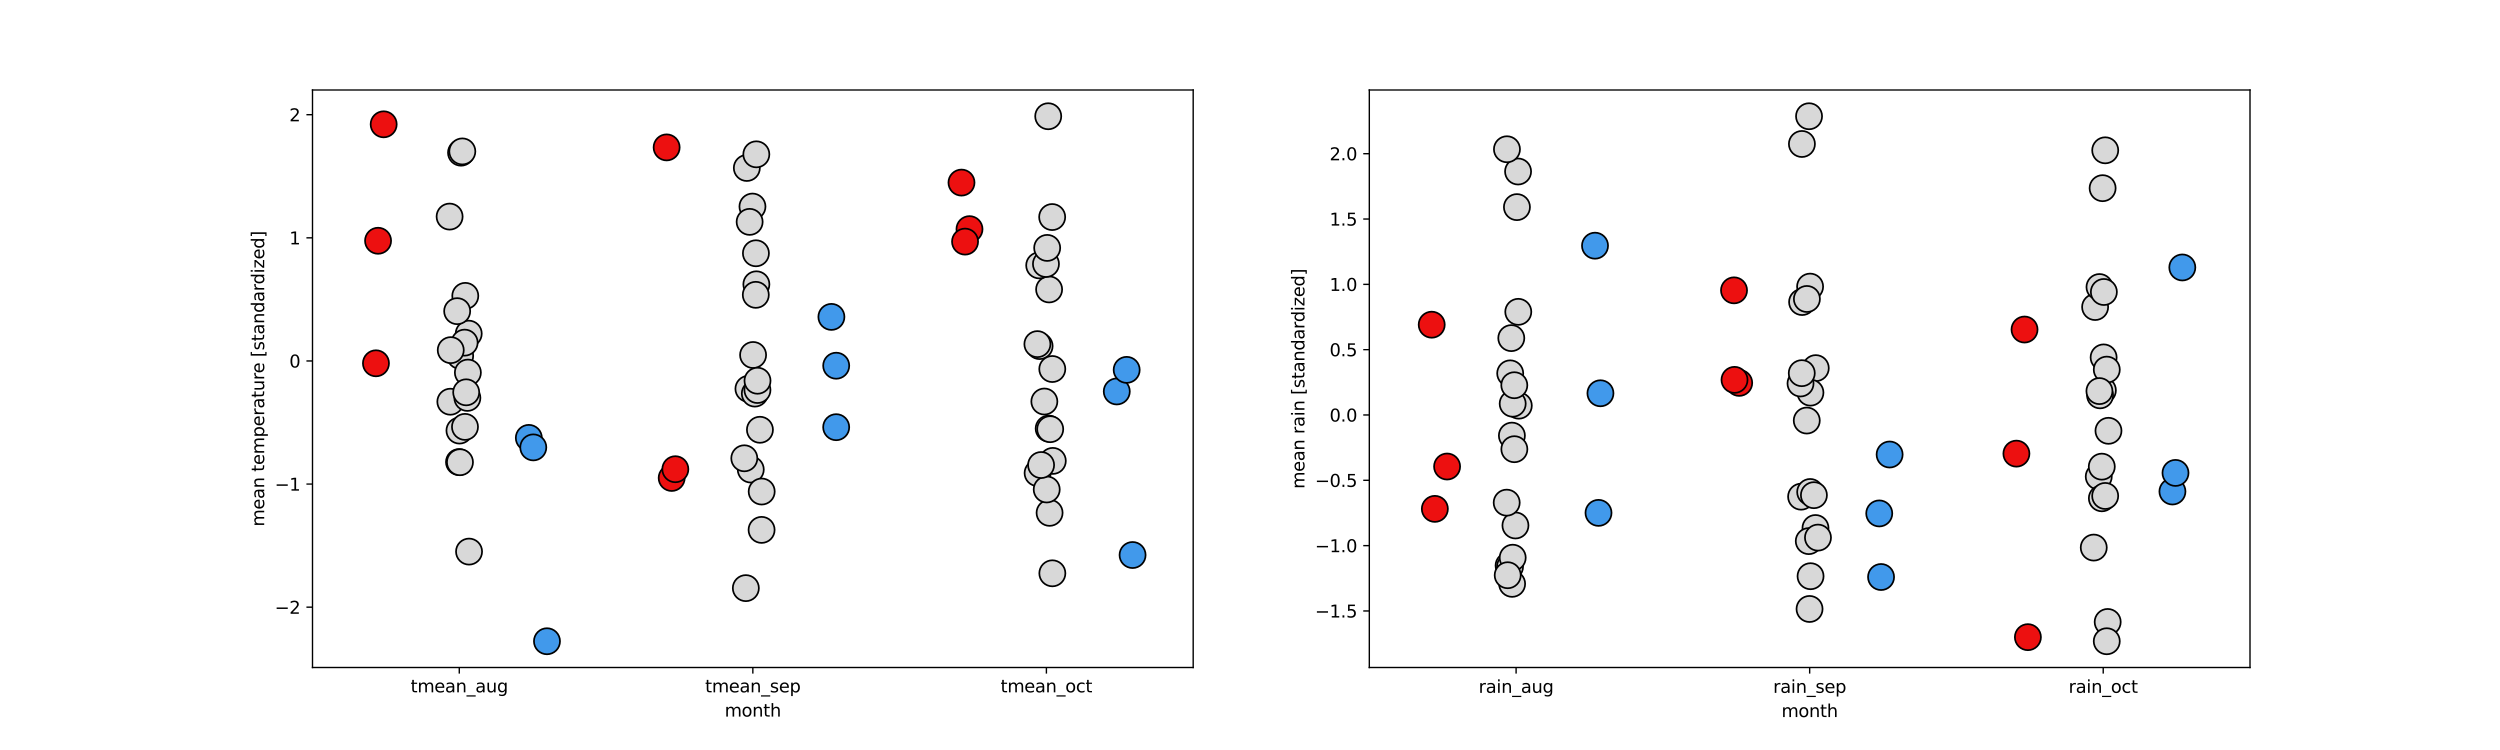 <?xml version="1.0" encoding="utf-8" standalone="no"?>
<!DOCTYPE svg PUBLIC "-//W3C//DTD SVG 1.1//EN"
  "http://www.w3.org/Graphics/SVG/1.1/DTD/svg11.dtd">
<svg xmlns:xlink="http://www.w3.org/1999/xlink" width="1440pt" height="432pt" viewBox="0 0 1440 432" xmlns="http://www.w3.org/2000/svg" version="1.1">
 <defs>
  <style type="text/css">*{stroke-linejoin: round; stroke-linecap: butt}</style>
 </defs>
 <g id="figure_1">
  <g id="patch_1">
   <path d="M 0 432 
L 1440 432 
L 1440 0 
L 0 0 
z
" style="fill: #ffffff"/>
  </g>
  <g id="axes_1">
   <g id="patch_2">
    <path d="M 180 384.48 
L 687.273 384.48 
L 687.273 51.84 
L 180 51.84 
z
" style="fill: #ffffff"/>
   </g>
   <g id="matplotlib.axis_1">
    <g id="xtick_1">
     <g id="line2d_1">
      <defs>
       <path id="m6bc6b70940" d="M 0 0 
L 0 3.5 
" style="stroke: #000000; stroke-width: 0.8"/>
      </defs>
      <g>
       <use xlink:href="#m6bc6b70940" x="264.545" y="384.48" style="stroke: #000000; stroke-width: 0.8"/>
      </g>
     </g>
     <g id="text_1">
      <!-- tmean_aug -->
      <g transform="translate(236.499 398.8)scale(0.1 -0.1)">
       <defs>
        <path id="DejaVuSans-74" d="M 1172 4494 
L 1172 3500 
L 2356 3500 
L 2356 3053 
L 1172 3053 
L 1172 1153 
Q 1172 725 1289 603 
Q 1406 481 1766 481 
L 2356 481 
L 2356 0 
L 1766 0 
Q 1100 0 847 248 
Q 594 497 594 1153 
L 594 3053 
L 172 3053 
L 172 3500 
L 594 3500 
L 594 4494 
L 1172 4494 
z
" transform="scale(0.016)"/>
        <path id="DejaVuSans-6d" d="M 3328 2828 
Q 3544 3216 3844 3400 
Q 4144 3584 4550 3584 
Q 5097 3584 5394 3201 
Q 5691 2819 5691 2113 
L 5691 0 
L 5113 0 
L 5113 2094 
Q 5113 2597 4934 2840 
Q 4756 3084 4391 3084 
Q 3944 3084 3684 2787 
Q 3425 2491 3425 1978 
L 3425 0 
L 2847 0 
L 2847 2094 
Q 2847 2600 2669 2842 
Q 2491 3084 2119 3084 
Q 1678 3084 1418 2786 
Q 1159 2488 1159 1978 
L 1159 0 
L 581 0 
L 581 3500 
L 1159 3500 
L 1159 2956 
Q 1356 3278 1631 3431 
Q 1906 3584 2284 3584 
Q 2666 3584 2933 3390 
Q 3200 3197 3328 2828 
z
" transform="scale(0.016)"/>
        <path id="DejaVuSans-65" d="M 3597 1894 
L 3597 1613 
L 953 1613 
Q 991 1019 1311 708 
Q 1631 397 2203 397 
Q 2534 397 2845 478 
Q 3156 559 3463 722 
L 3463 178 
Q 3153 47 2828 -22 
Q 2503 -91 2169 -91 
Q 1331 -91 842 396 
Q 353 884 353 1716 
Q 353 2575 817 3079 
Q 1281 3584 2069 3584 
Q 2775 3584 3186 3129 
Q 3597 2675 3597 1894 
z
M 3022 2063 
Q 3016 2534 2758 2815 
Q 2500 3097 2075 3097 
Q 1594 3097 1305 2825 
Q 1016 2553 972 2059 
L 3022 2063 
z
" transform="scale(0.016)"/>
        <path id="DejaVuSans-61" d="M 2194 1759 
Q 1497 1759 1228 1600 
Q 959 1441 959 1056 
Q 959 750 1161 570 
Q 1363 391 1709 391 
Q 2188 391 2477 730 
Q 2766 1069 2766 1631 
L 2766 1759 
L 2194 1759 
z
M 3341 1997 
L 3341 0 
L 2766 0 
L 2766 531 
Q 2569 213 2275 61 
Q 1981 -91 1556 -91 
Q 1019 -91 701 211 
Q 384 513 384 1019 
Q 384 1609 779 1909 
Q 1175 2209 1959 2209 
L 2766 2209 
L 2766 2266 
Q 2766 2663 2505 2880 
Q 2244 3097 1772 3097 
Q 1472 3097 1187 3025 
Q 903 2953 641 2809 
L 641 3341 
Q 956 3463 1253 3523 
Q 1550 3584 1831 3584 
Q 2591 3584 2966 3190 
Q 3341 2797 3341 1997 
z
" transform="scale(0.016)"/>
        <path id="DejaVuSans-6e" d="M 3513 2113 
L 3513 0 
L 2938 0 
L 2938 2094 
Q 2938 2591 2744 2837 
Q 2550 3084 2163 3084 
Q 1697 3084 1428 2787 
Q 1159 2491 1159 1978 
L 1159 0 
L 581 0 
L 581 3500 
L 1159 3500 
L 1159 2956 
Q 1366 3272 1645 3428 
Q 1925 3584 2291 3584 
Q 2894 3584 3203 3211 
Q 3513 2838 3513 2113 
z
" transform="scale(0.016)"/>
        <path id="DejaVuSans-5f" d="M 3263 -1063 
L 3263 -1509 
L -63 -1509 
L -63 -1063 
L 3263 -1063 
z
" transform="scale(0.016)"/>
        <path id="DejaVuSans-75" d="M 544 1381 
L 544 3500 
L 1119 3500 
L 1119 1403 
Q 1119 906 1312 657 
Q 1506 409 1894 409 
Q 2359 409 2629 706 
Q 2900 1003 2900 1516 
L 2900 3500 
L 3475 3500 
L 3475 0 
L 2900 0 
L 2900 538 
Q 2691 219 2414 64 
Q 2138 -91 1772 -91 
Q 1169 -91 856 284 
Q 544 659 544 1381 
z
M 1991 3584 
L 1991 3584 
z
" transform="scale(0.016)"/>
        <path id="DejaVuSans-67" d="M 2906 1791 
Q 2906 2416 2648 2759 
Q 2391 3103 1925 3103 
Q 1463 3103 1205 2759 
Q 947 2416 947 1791 
Q 947 1169 1205 825 
Q 1463 481 1925 481 
Q 2391 481 2648 825 
Q 2906 1169 2906 1791 
z
M 3481 434 
Q 3481 -459 3084 -895 
Q 2688 -1331 1869 -1331 
Q 1566 -1331 1297 -1286 
Q 1028 -1241 775 -1147 
L 775 -588 
Q 1028 -725 1275 -790 
Q 1522 -856 1778 -856 
Q 2344 -856 2625 -561 
Q 2906 -266 2906 331 
L 2906 616 
Q 2728 306 2450 153 
Q 2172 0 1784 0 
Q 1141 0 747 490 
Q 353 981 353 1791 
Q 353 2603 747 3093 
Q 1141 3584 1784 3584 
Q 2172 3584 2450 3431 
Q 2728 3278 2906 2969 
L 2906 3500 
L 3481 3500 
L 3481 434 
z
" transform="scale(0.016)"/>
       </defs>
       <use xlink:href="#DejaVuSans-74"/>
       <use xlink:href="#DejaVuSans-6d" x="39.209"/>
       <use xlink:href="#DejaVuSans-65" x="136.621"/>
       <use xlink:href="#DejaVuSans-61" x="198.145"/>
       <use xlink:href="#DejaVuSans-6e" x="259.424"/>
       <use xlink:href="#DejaVuSans-5f" x="322.803"/>
       <use xlink:href="#DejaVuSans-61" x="372.803"/>
       <use xlink:href="#DejaVuSans-75" x="434.082"/>
       <use xlink:href="#DejaVuSans-67" x="497.461"/>
      </g>
     </g>
    </g>
    <g id="xtick_2">
     <g id="line2d_2">
      <g>
       <use xlink:href="#m6bc6b70940" x="433.636" y="384.48" style="stroke: #000000; stroke-width: 0.8"/>
      </g>
     </g>
     <g id="text_2">
      <!-- tmean_sep -->
      <g transform="translate(406.141 398.8)scale(0.1 -0.1)">
       <defs>
        <path id="DejaVuSans-73" d="M 2834 3397 
L 2834 2853 
Q 2591 2978 2328 3040 
Q 2066 3103 1784 3103 
Q 1356 3103 1142 2972 
Q 928 2841 928 2578 
Q 928 2378 1081 2264 
Q 1234 2150 1697 2047 
L 1894 2003 
Q 2506 1872 2764 1633 
Q 3022 1394 3022 966 
Q 3022 478 2636 193 
Q 2250 -91 1575 -91 
Q 1294 -91 989 -36 
Q 684 19 347 128 
L 347 722 
Q 666 556 975 473 
Q 1284 391 1588 391 
Q 1994 391 2212 530 
Q 2431 669 2431 922 
Q 2431 1156 2273 1281 
Q 2116 1406 1581 1522 
L 1381 1569 
Q 847 1681 609 1914 
Q 372 2147 372 2553 
Q 372 3047 722 3315 
Q 1072 3584 1716 3584 
Q 2034 3584 2315 3537 
Q 2597 3491 2834 3397 
z
" transform="scale(0.016)"/>
        <path id="DejaVuSans-70" d="M 1159 525 
L 1159 -1331 
L 581 -1331 
L 581 3500 
L 1159 3500 
L 1159 2969 
Q 1341 3281 1617 3432 
Q 1894 3584 2278 3584 
Q 2916 3584 3314 3078 
Q 3713 2572 3713 1747 
Q 3713 922 3314 415 
Q 2916 -91 2278 -91 
Q 1894 -91 1617 61 
Q 1341 213 1159 525 
z
M 3116 1747 
Q 3116 2381 2855 2742 
Q 2594 3103 2138 3103 
Q 1681 3103 1420 2742 
Q 1159 2381 1159 1747 
Q 1159 1113 1420 752 
Q 1681 391 2138 391 
Q 2594 391 2855 752 
Q 3116 1113 3116 1747 
z
" transform="scale(0.016)"/>
       </defs>
       <use xlink:href="#DejaVuSans-74"/>
       <use xlink:href="#DejaVuSans-6d" x="39.209"/>
       <use xlink:href="#DejaVuSans-65" x="136.621"/>
       <use xlink:href="#DejaVuSans-61" x="198.145"/>
       <use xlink:href="#DejaVuSans-6e" x="259.424"/>
       <use xlink:href="#DejaVuSans-5f" x="322.803"/>
       <use xlink:href="#DejaVuSans-73" x="372.803"/>
       <use xlink:href="#DejaVuSans-65" x="424.902"/>
       <use xlink:href="#DejaVuSans-70" x="486.426"/>
      </g>
     </g>
    </g>
    <g id="xtick_3">
     <g id="line2d_3">
      <g>
       <use xlink:href="#m6bc6b70940" x="602.727" y="384.48" style="stroke: #000000; stroke-width: 0.8"/>
      </g>
     </g>
     <g id="text_3">
      <!-- tmean_oct -->
      <g transform="translate(576.319 398.8)scale(0.1 -0.1)">
       <defs>
        <path id="DejaVuSans-6f" d="M 1959 3097 
Q 1497 3097 1228 2736 
Q 959 2375 959 1747 
Q 959 1119 1226 758 
Q 1494 397 1959 397 
Q 2419 397 2687 759 
Q 2956 1122 2956 1747 
Q 2956 2369 2687 2733 
Q 2419 3097 1959 3097 
z
M 1959 3584 
Q 2709 3584 3137 3096 
Q 3566 2609 3566 1747 
Q 3566 888 3137 398 
Q 2709 -91 1959 -91 
Q 1206 -91 779 398 
Q 353 888 353 1747 
Q 353 2609 779 3096 
Q 1206 3584 1959 3584 
z
" transform="scale(0.016)"/>
        <path id="DejaVuSans-63" d="M 3122 3366 
L 3122 2828 
Q 2878 2963 2633 3030 
Q 2388 3097 2138 3097 
Q 1578 3097 1268 2742 
Q 959 2388 959 1747 
Q 959 1106 1268 751 
Q 1578 397 2138 397 
Q 2388 397 2633 464 
Q 2878 531 3122 666 
L 3122 134 
Q 2881 22 2623 -34 
Q 2366 -91 2075 -91 
Q 1284 -91 818 406 
Q 353 903 353 1747 
Q 353 2603 823 3093 
Q 1294 3584 2113 3584 
Q 2378 3584 2631 3529 
Q 2884 3475 3122 3366 
z
" transform="scale(0.016)"/>
       </defs>
       <use xlink:href="#DejaVuSans-74"/>
       <use xlink:href="#DejaVuSans-6d" x="39.209"/>
       <use xlink:href="#DejaVuSans-65" x="136.621"/>
       <use xlink:href="#DejaVuSans-61" x="198.145"/>
       <use xlink:href="#DejaVuSans-6e" x="259.424"/>
       <use xlink:href="#DejaVuSans-5f" x="322.803"/>
       <use xlink:href="#DejaVuSans-6f" x="372.803"/>
       <use xlink:href="#DejaVuSans-63" x="433.984"/>
       <use xlink:href="#DejaVuSans-74" x="488.965"/>
      </g>
     </g>
    </g>
    <g id="text_4">
     <!-- month -->
     <g transform="translate(417.409 412.757)scale(0.1 -0.1)">
      <defs>
       <path id="DejaVuSans-68" d="M 3513 2113 
L 3513 0 
L 2938 0 
L 2938 2094 
Q 2938 2591 2744 2837 
Q 2550 3084 2163 3084 
Q 1697 3084 1428 2787 
Q 1159 2491 1159 1978 
L 1159 0 
L 581 0 
L 581 4863 
L 1159 4863 
L 1159 2956 
Q 1366 3272 1645 3428 
Q 1925 3584 2291 3584 
Q 2894 3584 3203 3211 
Q 3513 2838 3513 2113 
z
" transform="scale(0.016)"/>
      </defs>
      <use xlink:href="#DejaVuSans-6d"/>
      <use xlink:href="#DejaVuSans-6f" x="97.412"/>
      <use xlink:href="#DejaVuSans-6e" x="158.594"/>
      <use xlink:href="#DejaVuSans-74" x="221.973"/>
      <use xlink:href="#DejaVuSans-68" x="261.182"/>
     </g>
    </g>
   </g>
   <g id="matplotlib.axis_2">
    <g id="ytick_1">
     <g id="line2d_4">
      <defs>
       <path id="m13ac94cd4c" d="M 0 0 
L -3.5 0 
" style="stroke: #000000; stroke-width: 0.8"/>
      </defs>
      <g>
       <use xlink:href="#m13ac94cd4c" x="180" y="349.74" style="stroke: #000000; stroke-width: 0.8"/>
      </g>
     </g>
     <g id="text_5">
      <!-- −2 -->
      <g transform="translate(158.258 353.539)scale(0.1 -0.1)">
       <defs>
        <path id="DejaVuSans-2212" d="M 678 2272 
L 4684 2272 
L 4684 1741 
L 678 1741 
L 678 2272 
z
" transform="scale(0.016)"/>
        <path id="DejaVuSans-32" d="M 1228 531 
L 3431 531 
L 3431 0 
L 469 0 
L 469 531 
Q 828 903 1448 1529 
Q 2069 2156 2228 2338 
Q 2531 2678 2651 2914 
Q 2772 3150 2772 3378 
Q 2772 3750 2511 3984 
Q 2250 4219 1831 4219 
Q 1534 4219 1204 4116 
Q 875 4013 500 3803 
L 500 4441 
Q 881 4594 1212 4672 
Q 1544 4750 1819 4750 
Q 2544 4750 2975 4387 
Q 3406 4025 3406 3419 
Q 3406 3131 3298 2873 
Q 3191 2616 2906 2266 
Q 2828 2175 2409 1742 
Q 1991 1309 1228 531 
z
" transform="scale(0.016)"/>
       </defs>
       <use xlink:href="#DejaVuSans-2212"/>
       <use xlink:href="#DejaVuSans-32" x="83.789"/>
      </g>
     </g>
    </g>
    <g id="ytick_2">
     <g id="line2d_5">
      <g>
       <use xlink:href="#m13ac94cd4c" x="180" y="278.823" style="stroke: #000000; stroke-width: 0.8"/>
      </g>
     </g>
     <g id="text_6">
      <!-- −1 -->
      <g transform="translate(158.258 282.623)scale(0.1 -0.1)">
       <defs>
        <path id="DejaVuSans-31" d="M 794 531 
L 1825 531 
L 1825 4091 
L 703 3866 
L 703 4441 
L 1819 4666 
L 2450 4666 
L 2450 531 
L 3481 531 
L 3481 0 
L 794 0 
L 794 531 
z
" transform="scale(0.016)"/>
       </defs>
       <use xlink:href="#DejaVuSans-2212"/>
       <use xlink:href="#DejaVuSans-31" x="83.789"/>
      </g>
     </g>
    </g>
    <g id="ytick_3">
     <g id="line2d_6">
      <g>
       <use xlink:href="#m13ac94cd4c" x="180" y="207.907" style="stroke: #000000; stroke-width: 0.8"/>
      </g>
     </g>
     <g id="text_7">
      <!-- 0 -->
      <g transform="translate(166.637 211.706)scale(0.1 -0.1)">
       <defs>
        <path id="DejaVuSans-30" d="M 2034 4250 
Q 1547 4250 1301 3770 
Q 1056 3291 1056 2328 
Q 1056 1369 1301 889 
Q 1547 409 2034 409 
Q 2525 409 2770 889 
Q 3016 1369 3016 2328 
Q 3016 3291 2770 3770 
Q 2525 4250 2034 4250 
z
M 2034 4750 
Q 2819 4750 3233 4129 
Q 3647 3509 3647 2328 
Q 3647 1150 3233 529 
Q 2819 -91 2034 -91 
Q 1250 -91 836 529 
Q 422 1150 422 2328 
Q 422 3509 836 4129 
Q 1250 4750 2034 4750 
z
" transform="scale(0.016)"/>
       </defs>
       <use xlink:href="#DejaVuSans-30"/>
      </g>
     </g>
    </g>
    <g id="ytick_4">
     <g id="line2d_7">
      <g>
       <use xlink:href="#m13ac94cd4c" x="180" y="136.99" style="stroke: #000000; stroke-width: 0.8"/>
      </g>
     </g>
     <g id="text_8">
      <!-- 1 -->
      <g transform="translate(166.637 140.79)scale(0.1 -0.1)">
       <use xlink:href="#DejaVuSans-31"/>
      </g>
     </g>
    </g>
    <g id="ytick_5">
     <g id="line2d_8">
      <g>
       <use xlink:href="#m13ac94cd4c" x="180" y="66.074" style="stroke: #000000; stroke-width: 0.8"/>
      </g>
     </g>
     <g id="text_9">
      <!-- 2 -->
      <g transform="translate(166.637 69.873)scale(0.1 -0.1)">
       <use xlink:href="#DejaVuSans-32"/>
      </g>
     </g>
    </g>
    <g id="text_10">
     <!-- mean temperature [standardized] -->
     <g transform="translate(152.178 303.287)rotate(-90)scale(0.1 -0.1)">
      <defs>
       <path id="DejaVuSans-20" transform="scale(0.016)"/>
       <path id="DejaVuSans-72" d="M 2631 2963 
Q 2534 3019 2420 3045 
Q 2306 3072 2169 3072 
Q 1681 3072 1420 2755 
Q 1159 2438 1159 1844 
L 1159 0 
L 581 0 
L 581 3500 
L 1159 3500 
L 1159 2956 
Q 1341 3275 1631 3429 
Q 1922 3584 2338 3584 
Q 2397 3584 2469 3576 
Q 2541 3569 2628 3553 
L 2631 2963 
z
" transform="scale(0.016)"/>
       <path id="DejaVuSans-5b" d="M 550 4863 
L 1875 4863 
L 1875 4416 
L 1125 4416 
L 1125 -397 
L 1875 -397 
L 1875 -844 
L 550 -844 
L 550 4863 
z
" transform="scale(0.016)"/>
       <path id="DejaVuSans-64" d="M 2906 2969 
L 2906 4863 
L 3481 4863 
L 3481 0 
L 2906 0 
L 2906 525 
Q 2725 213 2448 61 
Q 2172 -91 1784 -91 
Q 1150 -91 751 415 
Q 353 922 353 1747 
Q 353 2572 751 3078 
Q 1150 3584 1784 3584 
Q 2172 3584 2448 3432 
Q 2725 3281 2906 2969 
z
M 947 1747 
Q 947 1113 1208 752 
Q 1469 391 1925 391 
Q 2381 391 2643 752 
Q 2906 1113 2906 1747 
Q 2906 2381 2643 2742 
Q 2381 3103 1925 3103 
Q 1469 3103 1208 2742 
Q 947 2381 947 1747 
z
" transform="scale(0.016)"/>
       <path id="DejaVuSans-69" d="M 603 3500 
L 1178 3500 
L 1178 0 
L 603 0 
L 603 3500 
z
M 603 4863 
L 1178 4863 
L 1178 4134 
L 603 4134 
L 603 4863 
z
" transform="scale(0.016)"/>
       <path id="DejaVuSans-7a" d="M 353 3500 
L 3084 3500 
L 3084 2975 
L 922 459 
L 3084 459 
L 3084 0 
L 275 0 
L 275 525 
L 2438 3041 
L 353 3041 
L 353 3500 
z
" transform="scale(0.016)"/>
       <path id="DejaVuSans-5d" d="M 1947 4863 
L 1947 -844 
L 622 -844 
L 622 -397 
L 1369 -397 
L 1369 4416 
L 622 4416 
L 622 4863 
L 1947 4863 
z
" transform="scale(0.016)"/>
      </defs>
      <use xlink:href="#DejaVuSans-6d"/>
      <use xlink:href="#DejaVuSans-65" x="97.412"/>
      <use xlink:href="#DejaVuSans-61" x="158.936"/>
      <use xlink:href="#DejaVuSans-6e" x="220.215"/>
      <use xlink:href="#DejaVuSans-20" x="283.594"/>
      <use xlink:href="#DejaVuSans-74" x="315.381"/>
      <use xlink:href="#DejaVuSans-65" x="354.59"/>
      <use xlink:href="#DejaVuSans-6d" x="416.113"/>
      <use xlink:href="#DejaVuSans-70" x="513.525"/>
      <use xlink:href="#DejaVuSans-65" x="577.002"/>
      <use xlink:href="#DejaVuSans-72" x="638.525"/>
      <use xlink:href="#DejaVuSans-61" x="679.639"/>
      <use xlink:href="#DejaVuSans-74" x="740.918"/>
      <use xlink:href="#DejaVuSans-75" x="780.127"/>
      <use xlink:href="#DejaVuSans-72" x="843.506"/>
      <use xlink:href="#DejaVuSans-65" x="882.369"/>
      <use xlink:href="#DejaVuSans-20" x="943.893"/>
      <use xlink:href="#DejaVuSans-5b" x="975.68"/>
      <use xlink:href="#DejaVuSans-73" x="1014.693"/>
      <use xlink:href="#DejaVuSans-74" x="1066.793"/>
      <use xlink:href="#DejaVuSans-61" x="1106.002"/>
      <use xlink:href="#DejaVuSans-6e" x="1167.281"/>
      <use xlink:href="#DejaVuSans-64" x="1230.66"/>
      <use xlink:href="#DejaVuSans-61" x="1294.137"/>
      <use xlink:href="#DejaVuSans-72" x="1355.416"/>
      <use xlink:href="#DejaVuSans-64" x="1394.779"/>
      <use xlink:href="#DejaVuSans-69" x="1458.256"/>
      <use xlink:href="#DejaVuSans-7a" x="1486.039"/>
      <use xlink:href="#DejaVuSans-65" x="1538.529"/>
      <use xlink:href="#DejaVuSans-64" x="1600.053"/>
      <use xlink:href="#DejaVuSans-5d" x="1663.529"/>
     </g>
    </g>
   </g>
   <g id="patch_3">
    <path d="M 180 384.48 
L 180 51.84 
" style="fill: none; stroke: #000000; stroke-width: 0.8; stroke-linejoin: miter; stroke-linecap: square"/>
   </g>
   <g id="patch_4">
    <path d="M 687.273 384.48 
L 687.273 51.84 
" style="fill: none; stroke: #000000; stroke-width: 0.8; stroke-linejoin: miter; stroke-linecap: square"/>
   </g>
   <g id="patch_5">
    <path d="M 180 384.48 
L 687.273 384.48 
" style="fill: none; stroke: #000000; stroke-width: 0.8; stroke-linejoin: miter; stroke-linecap: square"/>
   </g>
   <g id="patch_6">
    <path d="M 180 51.84 
L 687.273 51.84 
" style="fill: none; stroke: #000000; stroke-width: 0.8; stroke-linejoin: miter; stroke-linecap: square"/>
   </g>
   <g id="PathCollection_1">
    <defs>
     <path id="C0_0_93bfd464e4" d="M 0 7.5 
C 1.989 7.5 3.897 6.71 5.303 5.303 
C 6.71 3.897 7.5 1.989 7.5 -0 
C 7.5 -1.989 6.71 -3.897 5.303 -5.303 
C 3.897 -6.71 1.989 -7.5 0 -7.5 
C -1.989 -7.5 -3.897 -6.71 -5.303 -5.303 
C -6.71 -3.897 -7.5 -1.989 -7.5 0 
C -7.5 1.989 -6.71 3.897 -5.303 5.303 
C -3.897 6.71 -1.989 7.5 0 7.5 
z
"/>
    </defs>
    <g clip-path="url(#p5468ed2767)">
     <use xlink:href="#C0_0_93bfd464e4" x="217.766" y="138.68" style="fill: #ed1010; stroke: #000000"/>
    </g>
    <g clip-path="url(#p5468ed2767)">
     <use xlink:href="#C0_0_93bfd464e4" x="216.553" y="209.259" style="fill: #ed1010; stroke: #000000"/>
    </g>
    <g clip-path="url(#p5468ed2767)">
     <use xlink:href="#C0_0_93bfd464e4" x="220.995" y="71.606" style="fill: #ed1010; stroke: #000000"/>
    </g>
   </g>
   <g id="PathCollection_2">
    <defs>
     <path id="C1_0_26f616afce" d="M 0 7.5 
C 1.989 7.5 3.897 6.71 5.303 5.303 
C 6.71 3.897 7.5 1.989 7.5 -0 
C 7.5 -1.989 6.71 -3.897 5.303 -5.303 
C 3.897 -6.71 1.989 -7.5 0 -7.5 
C -1.989 -7.5 -3.897 -6.71 -5.303 -5.303 
C -6.71 -3.897 -7.5 -1.989 -7.5 0 
C -7.5 1.989 -6.71 3.897 -5.303 5.303 
C -3.897 6.71 -1.989 7.5 0 7.5 
z
"/>
    </defs>
    <g clip-path="url(#p5468ed2767)">
     <use xlink:href="#C1_0_26f616afce" x="264.391" y="266.162" style="fill: #d8d8d8; stroke: #000000"/>
    </g>
    <g clip-path="url(#p5468ed2767)">
     <use xlink:href="#C1_0_26f616afce" x="265.056" y="204.979" style="fill: #d8d8d8; stroke: #000000"/>
    </g>
    <g clip-path="url(#p5468ed2767)">
     <use xlink:href="#C1_0_26f616afce" x="265.557" y="87.938" style="fill: #d8d8d8; stroke: #000000"/>
    </g>
    <g clip-path="url(#p5468ed2767)">
     <use xlink:href="#C1_0_26f616afce" x="269.981" y="192.183" style="fill: #d8d8d8; stroke: #000000"/>
    </g>
    <g clip-path="url(#p5468ed2767)">
     <use xlink:href="#C1_0_26f616afce" x="267.625" y="197.354" style="fill: #d8d8d8; stroke: #000000"/>
    </g>
    <g clip-path="url(#p5468ed2767)">
     <use xlink:href="#C1_0_26f616afce" x="269.496" y="214.61" style="fill: #d8d8d8; stroke: #000000"/>
    </g>
    <g clip-path="url(#p5468ed2767)">
     <use xlink:href="#C1_0_26f616afce" x="259.398" y="231.386" style="fill: #d8d8d8; stroke: #000000"/>
    </g>
    <g clip-path="url(#p5468ed2767)">
     <use xlink:href="#C1_0_26f616afce" x="264.645" y="248.007" style="fill: #d8d8d8; stroke: #000000"/>
    </g>
    <g clip-path="url(#p5468ed2767)">
     <use xlink:href="#C1_0_26f616afce" x="258.975" y="124.755" style="fill: #d8d8d8; stroke: #000000"/>
    </g>
    <g clip-path="url(#p5468ed2767)">
     <use xlink:href="#C1_0_26f616afce" x="269.204" y="229.191" style="fill: #d8d8d8; stroke: #000000"/>
    </g>
    <g clip-path="url(#p5468ed2767)">
     <use xlink:href="#C1_0_26f616afce" x="268.005" y="170.428" style="fill: #d8d8d8; stroke: #000000"/>
    </g>
    <g clip-path="url(#p5468ed2767)">
     <use xlink:href="#C1_0_26f616afce" x="267.829" y="245.886" style="fill: #d8d8d8; stroke: #000000"/>
    </g>
    <g clip-path="url(#p5468ed2767)">
     <use xlink:href="#C1_0_26f616afce" x="259.629" y="201.679" style="fill: #d8d8d8; stroke: #000000"/>
    </g>
    <g clip-path="url(#p5468ed2767)">
     <use xlink:href="#C1_0_26f616afce" x="268.528" y="225.975" style="fill: #d8d8d8; stroke: #000000"/>
    </g>
    <g clip-path="url(#p5468ed2767)">
     <use xlink:href="#C1_0_26f616afce" x="264.939" y="266.24" style="fill: #d8d8d8; stroke: #000000"/>
    </g>
    <g clip-path="url(#p5468ed2767)">
     <use xlink:href="#C1_0_26f616afce" x="266.296" y="87.217" style="fill: #d8d8d8; stroke: #000000"/>
    </g>
    <g clip-path="url(#p5468ed2767)">
     <use xlink:href="#C1_0_26f616afce" x="270.172" y="317.721" style="fill: #d8d8d8; stroke: #000000"/>
    </g>
    <g clip-path="url(#p5468ed2767)">
     <use xlink:href="#C1_0_26f616afce" x="263.332" y="179.228" style="fill: #d8d8d8; stroke: #000000"/>
    </g>
   </g>
   <g id="PathCollection_3">
    <defs>
     <path id="C2_0_51d6a172e8" d="M 0 7.5 
C 1.989 7.5 3.897 6.71 5.303 5.303 
C 6.71 3.897 7.5 1.989 7.5 -0 
C 7.5 -1.989 6.71 -3.897 5.303 -5.303 
C 3.897 -6.71 1.989 -7.5 0 -7.5 
C -1.989 -7.5 -3.897 -6.71 -5.303 -5.303 
C -6.71 -3.897 -7.5 -1.989 -7.5 0 
C -7.5 1.989 -6.71 3.897 -5.303 5.303 
C -3.897 6.71 -1.989 7.5 0 7.5 
z
"/>
    </defs>
    <g clip-path="url(#p5468ed2767)">
     <use xlink:href="#C2_0_51d6a172e8" x="315.06" y="369.36" style="fill: #4199eb; stroke: #000000"/>
    </g>
    <g clip-path="url(#p5468ed2767)">
     <use xlink:href="#C2_0_51d6a172e8" x="304.606" y="252.228" style="fill: #4199eb; stroke: #000000"/>
    </g>
    <g clip-path="url(#p5468ed2767)">
     <use xlink:href="#C2_0_51d6a172e8" x="307.176" y="257.695" style="fill: #4199eb; stroke: #000000"/>
    </g>
   </g>
   <g id="PathCollection_4">
    <defs>
     <path id="C3_0_c89bfefa63" d="M 0 7.5 
C 1.989 7.5 3.897 6.71 5.303 5.303 
C 6.71 3.897 7.5 1.989 7.5 -0 
C 7.5 -1.989 6.71 -3.897 5.303 -5.303 
C 3.897 -6.71 1.989 -7.5 0 -7.5 
C -1.989 -7.5 -3.897 -6.71 -5.303 -5.303 
C -6.71 -3.897 -7.5 -1.989 -7.5 0 
C -7.5 1.989 -6.71 3.897 -5.303 5.303 
C -3.897 6.71 -1.989 7.5 0 7.5 
z
"/>
    </defs>
    <g clip-path="url(#p5468ed2767)">
     <use xlink:href="#C3_0_c89bfefa63" x="386.889" y="275.304" style="fill: #ed1010; stroke: #000000"/>
    </g>
    <g clip-path="url(#p5468ed2767)">
     <use xlink:href="#C3_0_c89bfefa63" x="388.998" y="270.271" style="fill: #ed1010; stroke: #000000"/>
    </g>
    <g clip-path="url(#p5468ed2767)">
     <use xlink:href="#C3_0_c89bfefa63" x="383.983" y="84.902" style="fill: #ed1010; stroke: #000000"/>
    </g>
   </g>
   <g id="PathCollection_5">
    <defs>
     <path id="C4_0_4fc1e5b6c4" d="M 0 7.5 
C 1.989 7.5 3.897 6.71 5.303 5.303 
C 6.71 3.897 7.5 1.989 7.5 -0 
C 7.5 -1.989 6.71 -3.897 5.303 -5.303 
C 3.897 -6.71 1.989 -7.5 0 -7.5 
C -1.989 -7.5 -3.897 -6.71 -5.303 -5.303 
C -6.71 -3.897 -7.5 -1.989 -7.5 0 
C -7.5 1.989 -6.71 3.897 -5.303 5.303 
C -3.897 6.71 -1.989 7.5 0 7.5 
z
"/>
    </defs>
    <g clip-path="url(#p5468ed2767)">
     <use xlink:href="#C4_0_4fc1e5b6c4" x="432.434" y="270.449" style="fill: #d8d8d8; stroke: #000000"/>
    </g>
    <g clip-path="url(#p5468ed2767)">
     <use xlink:href="#C4_0_4fc1e5b6c4" x="433.415" y="118.982" style="fill: #d8d8d8; stroke: #000000"/>
    </g>
    <g clip-path="url(#p5468ed2767)">
     <use xlink:href="#C4_0_4fc1e5b6c4" x="431.101" y="223.961" style="fill: #d8d8d8; stroke: #000000"/>
    </g>
    <g clip-path="url(#p5468ed2767)">
     <use xlink:href="#C4_0_4fc1e5b6c4" x="438.731" y="283.116" style="fill: #d8d8d8; stroke: #000000"/>
    </g>
    <g clip-path="url(#p5468ed2767)">
     <use xlink:href="#C4_0_4fc1e5b6c4" x="435.673" y="163.764" style="fill: #d8d8d8; stroke: #000000"/>
    </g>
    <g clip-path="url(#p5468ed2767)">
     <use xlink:href="#C4_0_4fc1e5b6c4" x="428.718" y="263.978" style="fill: #d8d8d8; stroke: #000000"/>
    </g>
    <g clip-path="url(#p5468ed2767)">
     <use xlink:href="#C4_0_4fc1e5b6c4" x="435.337" y="169.823" style="fill: #d8d8d8; stroke: #000000"/>
    </g>
    <g clip-path="url(#p5468ed2767)">
     <use xlink:href="#C4_0_4fc1e5b6c4" x="437.723" y="247.548" style="fill: #d8d8d8; stroke: #000000"/>
    </g>
    <g clip-path="url(#p5468ed2767)">
     <use xlink:href="#C4_0_4fc1e5b6c4" x="434.774" y="226.702" style="fill: #d8d8d8; stroke: #000000"/>
    </g>
    <g clip-path="url(#p5468ed2767)">
     <use xlink:href="#C4_0_4fc1e5b6c4" x="430.175" y="96.744" style="fill: #d8d8d8; stroke: #000000"/>
    </g>
    <g clip-path="url(#p5468ed2767)">
     <use xlink:href="#C4_0_4fc1e5b6c4" x="429.6" y="338.764" style="fill: #d8d8d8; stroke: #000000"/>
    </g>
    <g clip-path="url(#p5468ed2767)">
     <use xlink:href="#C4_0_4fc1e5b6c4" x="435.646" y="88.893" style="fill: #d8d8d8; stroke: #000000"/>
    </g>
    <g clip-path="url(#p5468ed2767)">
     <use xlink:href="#C4_0_4fc1e5b6c4" x="438.675" y="305.216" style="fill: #d8d8d8; stroke: #000000"/>
    </g>
    <g clip-path="url(#p5468ed2767)">
     <use xlink:href="#C4_0_4fc1e5b6c4" x="433.781" y="204.483" style="fill: #d8d8d8; stroke: #000000"/>
    </g>
    <g clip-path="url(#p5468ed2767)">
     <use xlink:href="#C4_0_4fc1e5b6c4" x="436.288" y="224.647" style="fill: #d8d8d8; stroke: #000000"/>
    </g>
    <g clip-path="url(#p5468ed2767)">
     <use xlink:href="#C4_0_4fc1e5b6c4" x="431.79" y="127.793" style="fill: #d8d8d8; stroke: #000000"/>
    </g>
    <g clip-path="url(#p5468ed2767)">
     <use xlink:href="#C4_0_4fc1e5b6c4" x="436.324" y="219.296" style="fill: #d8d8d8; stroke: #000000"/>
    </g>
    <g clip-path="url(#p5468ed2767)">
     <use xlink:href="#C4_0_4fc1e5b6c4" x="435.41" y="145.888" style="fill: #d8d8d8; stroke: #000000"/>
    </g>
   </g>
   <g id="PathCollection_6">
    <defs>
     <path id="C5_0_c1e0e3ae25" d="M 0 7.5 
C 1.989 7.5 3.897 6.71 5.303 5.303 
C 6.71 3.897 7.5 1.989 7.5 -0 
C 7.5 -1.989 6.71 -3.897 5.303 -5.303 
C 3.897 -6.71 1.989 -7.5 0 -7.5 
C -1.989 -7.5 -3.897 -6.71 -5.303 -5.303 
C -6.71 -3.897 -7.5 -1.989 -7.5 0 
C -7.5 1.989 -6.71 3.897 -5.303 5.303 
C -3.897 6.71 -1.989 7.5 0 7.5 
z
"/>
    </defs>
    <g clip-path="url(#p5468ed2767)">
     <use xlink:href="#C5_0_c1e0e3ae25" x="481.654" y="210.651" style="fill: #4199eb; stroke: #000000"/>
    </g>
    <g clip-path="url(#p5468ed2767)">
     <use xlink:href="#C5_0_c1e0e3ae25" x="478.885" y="182.531" style="fill: #4199eb; stroke: #000000"/>
    </g>
    <g clip-path="url(#p5468ed2767)">
     <use xlink:href="#C5_0_c1e0e3ae25" x="481.646" y="246.062" style="fill: #4199eb; stroke: #000000"/>
    </g>
   </g>
   <g id="PathCollection_7">
    <defs>
     <path id="C6_0_5f7ade0672" d="M 0 7.5 
C 1.989 7.5 3.897 6.71 5.303 5.303 
C 6.71 3.897 7.5 1.989 7.5 -0 
C 7.5 -1.989 6.71 -3.897 5.303 -5.303 
C 3.897 -6.71 1.989 -7.5 0 -7.5 
C -1.989 -7.5 -3.897 -6.71 -5.303 -5.303 
C -6.71 -3.897 -7.5 -1.989 -7.5 0 
C -7.5 1.989 -6.71 3.897 -5.303 5.303 
C -3.897 6.71 -1.989 7.5 0 7.5 
z
"/>
    </defs>
    <g clip-path="url(#p5468ed2767)">
     <use xlink:href="#C6_0_5f7ade0672" x="553.814" y="105.175" style="fill: #ed1010; stroke: #000000"/>
    </g>
    <g clip-path="url(#p5468ed2767)">
     <use xlink:href="#C6_0_5f7ade0672" x="558.424" y="131.988" style="fill: #ed1010; stroke: #000000"/>
    </g>
    <g clip-path="url(#p5468ed2767)">
     <use xlink:href="#C6_0_5f7ade0672" x="555.871" y="139.167" style="fill: #ed1010; stroke: #000000"/>
    </g>
   </g>
   <g id="PathCollection_8">
    <defs>
     <path id="C7_0_eae0dd9371" d="M 0 7.5 
C 1.989 7.5 3.897 6.71 5.303 5.303 
C 6.71 3.897 7.5 1.989 7.5 -0 
C 7.5 -1.989 6.71 -3.897 5.303 -5.303 
C 3.897 -6.71 1.989 -7.5 0 -7.5 
C -1.989 -7.5 -3.897 -6.71 -5.303 -5.303 
C -6.71 -3.897 -7.5 -1.989 -7.5 0 
C -7.5 1.989 -6.71 3.897 -5.303 5.303 
C -3.897 6.71 -1.989 7.5 0 7.5 
z
"/>
    </defs>
    <g clip-path="url(#p5468ed2767)">
     <use xlink:href="#C7_0_eae0dd9371" x="604.288" y="166.71" style="fill: #d8d8d8; stroke: #000000"/>
    </g>
    <g clip-path="url(#p5468ed2767)">
     <use xlink:href="#C7_0_eae0dd9371" x="598.586" y="152.855" style="fill: #d8d8d8; stroke: #000000"/>
    </g>
    <g clip-path="url(#p5468ed2767)">
     <use xlink:href="#C7_0_eae0dd9371" x="606.153" y="330.226" style="fill: #d8d8d8; stroke: #000000"/>
    </g>
    <g clip-path="url(#p5468ed2767)">
     <use xlink:href="#C7_0_eae0dd9371" x="597.661" y="272.484" style="fill: #d8d8d8; stroke: #000000"/>
    </g>
    <g clip-path="url(#p5468ed2767)">
     <use xlink:href="#C7_0_eae0dd9371" x="604.035" y="246.864" style="fill: #d8d8d8; stroke: #000000"/>
    </g>
    <g clip-path="url(#p5468ed2767)">
     <use xlink:href="#C7_0_eae0dd9371" x="606.409" y="265.482" style="fill: #d8d8d8; stroke: #000000"/>
    </g>
    <g clip-path="url(#p5468ed2767)">
     <use xlink:href="#C7_0_eae0dd9371" x="604.559" y="295.39" style="fill: #d8d8d8; stroke: #000000"/>
    </g>
    <g clip-path="url(#p5468ed2767)">
     <use xlink:href="#C7_0_eae0dd9371" x="606.054" y="125.022" style="fill: #d8d8d8; stroke: #000000"/>
    </g>
    <g clip-path="url(#p5468ed2767)">
     <use xlink:href="#C7_0_eae0dd9371" x="598.813" y="199.341" style="fill: #d8d8d8; stroke: #000000"/>
    </g>
    <g clip-path="url(#p5468ed2767)">
     <use xlink:href="#C7_0_eae0dd9371" x="602.906" y="281.933" style="fill: #d8d8d8; stroke: #000000"/>
    </g>
    <g clip-path="url(#p5468ed2767)">
     <use xlink:href="#C7_0_eae0dd9371" x="597.543" y="198.214" style="fill: #d8d8d8; stroke: #000000"/>
    </g>
    <g clip-path="url(#p5468ed2767)">
     <use xlink:href="#C7_0_eae0dd9371" x="602.472" y="152.043" style="fill: #d8d8d8; stroke: #000000"/>
    </g>
    <g clip-path="url(#p5468ed2767)">
     <use xlink:href="#C7_0_eae0dd9371" x="604.92" y="247.205" style="fill: #d8d8d8; stroke: #000000"/>
    </g>
    <g clip-path="url(#p5468ed2767)">
     <use xlink:href="#C7_0_eae0dd9371" x="601.547" y="231.277" style="fill: #d8d8d8; stroke: #000000"/>
    </g>
    <g clip-path="url(#p5468ed2767)">
     <use xlink:href="#C7_0_eae0dd9371" x="606.119" y="212.557" style="fill: #d8d8d8; stroke: #000000"/>
    </g>
    <g clip-path="url(#p5468ed2767)">
     <use xlink:href="#C7_0_eae0dd9371" x="603.175" y="142.796" style="fill: #d8d8d8; stroke: #000000"/>
    </g>
    <g clip-path="url(#p5468ed2767)">
     <use xlink:href="#C7_0_eae0dd9371" x="599.666" y="267.861" style="fill: #d8d8d8; stroke: #000000"/>
    </g>
    <g clip-path="url(#p5468ed2767)">
     <use xlink:href="#C7_0_eae0dd9371" x="603.777" y="66.96" style="fill: #d8d8d8; stroke: #000000"/>
    </g>
   </g>
   <g id="PathCollection_9">
    <defs>
     <path id="C8_0_7471f58756" d="M 0 7.5 
C 1.989 7.5 3.897 6.71 5.303 5.303 
C 6.71 3.897 7.5 1.989 7.5 -0 
C 7.5 -1.989 6.71 -3.897 5.303 -5.303 
C 3.897 -6.71 1.989 -7.5 0 -7.5 
C -1.989 -7.5 -3.897 -6.71 -5.303 -5.303 
C -6.71 -3.897 -7.5 -1.989 -7.5 0 
C -7.5 1.989 -6.71 3.897 -5.303 5.303 
C -3.897 6.71 -1.989 7.5 0 7.5 
z
"/>
    </defs>
    <g clip-path="url(#p5468ed2767)">
     <use xlink:href="#C8_0_7471f58756" x="643.26" y="225.474" style="fill: #4199eb; stroke: #000000"/>
    </g>
    <g clip-path="url(#p5468ed2767)">
     <use xlink:href="#C8_0_7471f58756" x="652.363" y="319.696" style="fill: #4199eb; stroke: #000000"/>
    </g>
    <g clip-path="url(#p5468ed2767)">
     <use xlink:href="#C8_0_7471f58756" x="648.961" y="213.046" style="fill: #4199eb; stroke: #000000"/>
    </g>
   </g>
  </g>
  <g id="axes_2">
   <g id="patch_7">
    <path d="M 788.727 384.48 
L 1296 384.48 
L 1296 51.84 
L 788.727 51.84 
z
" style="fill: #ffffff"/>
   </g>
   <g id="matplotlib.axis_3">
    <g id="xtick_4">
     <g id="line2d_9">
      <g>
       <use xlink:href="#m6bc6b70940" x="873.273" y="384.48" style="stroke: #000000; stroke-width: 0.8"/>
      </g>
     </g>
     <g id="text_11">
      <!-- rain_aug -->
      <g transform="translate(851.688 399.078)scale(0.1 -0.1)">
       <use xlink:href="#DejaVuSans-72"/>
       <use xlink:href="#DejaVuSans-61" x="41.113"/>
       <use xlink:href="#DejaVuSans-69" x="102.393"/>
       <use xlink:href="#DejaVuSans-6e" x="130.176"/>
       <use xlink:href="#DejaVuSans-5f" x="193.555"/>
       <use xlink:href="#DejaVuSans-61" x="243.555"/>
       <use xlink:href="#DejaVuSans-75" x="304.834"/>
       <use xlink:href="#DejaVuSans-67" x="368.213"/>
      </g>
     </g>
    </g>
    <g id="xtick_5">
     <g id="line2d_10">
      <g>
       <use xlink:href="#m6bc6b70940" x="1042.364" y="384.48" style="stroke: #000000; stroke-width: 0.8"/>
      </g>
     </g>
     <g id="text_12">
      <!-- rain_sep -->
      <g transform="translate(1021.331 399.078)scale(0.1 -0.1)">
       <use xlink:href="#DejaVuSans-72"/>
       <use xlink:href="#DejaVuSans-61" x="41.113"/>
       <use xlink:href="#DejaVuSans-69" x="102.393"/>
       <use xlink:href="#DejaVuSans-6e" x="130.176"/>
       <use xlink:href="#DejaVuSans-5f" x="193.555"/>
       <use xlink:href="#DejaVuSans-73" x="243.555"/>
       <use xlink:href="#DejaVuSans-65" x="295.654"/>
       <use xlink:href="#DejaVuSans-70" x="357.178"/>
      </g>
     </g>
    </g>
    <g id="xtick_6">
     <g id="line2d_11">
      <g>
       <use xlink:href="#m6bc6b70940" x="1211.455" y="384.48" style="stroke: #000000; stroke-width: 0.8"/>
      </g>
     </g>
     <g id="text_13">
      <!-- rain_oct -->
      <g transform="translate(1191.508 399.078)scale(0.1 -0.1)">
       <use xlink:href="#DejaVuSans-72"/>
       <use xlink:href="#DejaVuSans-61" x="41.113"/>
       <use xlink:href="#DejaVuSans-69" x="102.393"/>
       <use xlink:href="#DejaVuSans-6e" x="130.176"/>
       <use xlink:href="#DejaVuSans-5f" x="193.555"/>
       <use xlink:href="#DejaVuSans-6f" x="243.555"/>
       <use xlink:href="#DejaVuSans-63" x="304.736"/>
       <use xlink:href="#DejaVuSans-74" x="359.717"/>
      </g>
     </g>
    </g>
    <g id="text_14">
     <!-- month -->
     <g transform="translate(1026.136 413.035)scale(0.1 -0.1)">
      <use xlink:href="#DejaVuSans-6d"/>
      <use xlink:href="#DejaVuSans-6f" x="97.412"/>
      <use xlink:href="#DejaVuSans-6e" x="158.594"/>
      <use xlink:href="#DejaVuSans-74" x="221.973"/>
      <use xlink:href="#DejaVuSans-68" x="261.182"/>
     </g>
    </g>
   </g>
   <g id="matplotlib.axis_4">
    <g id="ytick_6">
     <g id="line2d_12">
      <g>
       <use xlink:href="#m13ac94cd4c" x="788.727" y="351.905" style="stroke: #000000; stroke-width: 0.8"/>
      </g>
     </g>
     <g id="text_15">
      <!-- −1.5 -->
      <g transform="translate(757.444 355.705)scale(0.1 -0.1)">
       <defs>
        <path id="DejaVuSans-2e" d="M 684 794 
L 1344 794 
L 1344 0 
L 684 0 
L 684 794 
z
" transform="scale(0.016)"/>
        <path id="DejaVuSans-35" d="M 691 4666 
L 3169 4666 
L 3169 4134 
L 1269 4134 
L 1269 2991 
Q 1406 3038 1543 3061 
Q 1681 3084 1819 3084 
Q 2600 3084 3056 2656 
Q 3513 2228 3513 1497 
Q 3513 744 3044 326 
Q 2575 -91 1722 -91 
Q 1428 -91 1123 -41 
Q 819 9 494 109 
L 494 744 
Q 775 591 1075 516 
Q 1375 441 1709 441 
Q 2250 441 2565 725 
Q 2881 1009 2881 1497 
Q 2881 1984 2565 2268 
Q 2250 2553 1709 2553 
Q 1456 2553 1204 2497 
Q 953 2441 691 2322 
L 691 4666 
z
" transform="scale(0.016)"/>
       </defs>
       <use xlink:href="#DejaVuSans-2212"/>
       <use xlink:href="#DejaVuSans-31" x="83.789"/>
       <use xlink:href="#DejaVuSans-2e" x="147.412"/>
       <use xlink:href="#DejaVuSans-35" x="179.199"/>
      </g>
     </g>
    </g>
    <g id="ytick_7">
     <g id="line2d_13">
      <g>
       <use xlink:href="#m13ac94cd4c" x="788.727" y="314.281" style="stroke: #000000; stroke-width: 0.8"/>
      </g>
     </g>
     <g id="text_16">
      <!-- −1.0 -->
      <g transform="translate(757.444 318.08)scale(0.1 -0.1)">
       <use xlink:href="#DejaVuSans-2212"/>
       <use xlink:href="#DejaVuSans-31" x="83.789"/>
       <use xlink:href="#DejaVuSans-2e" x="147.412"/>
       <use xlink:href="#DejaVuSans-30" x="179.199"/>
      </g>
     </g>
    </g>
    <g id="ytick_8">
     <g id="line2d_14">
      <g>
       <use xlink:href="#m13ac94cd4c" x="788.727" y="276.656" style="stroke: #000000; stroke-width: 0.8"/>
      </g>
     </g>
     <g id="text_17">
      <!-- −0.5 -->
      <g transform="translate(757.444 280.455)scale(0.1 -0.1)">
       <use xlink:href="#DejaVuSans-2212"/>
       <use xlink:href="#DejaVuSans-30" x="83.789"/>
       <use xlink:href="#DejaVuSans-2e" x="147.412"/>
       <use xlink:href="#DejaVuSans-35" x="179.199"/>
      </g>
     </g>
    </g>
    <g id="ytick_9">
     <g id="line2d_15">
      <g>
       <use xlink:href="#m13ac94cd4c" x="788.727" y="239.032" style="stroke: #000000; stroke-width: 0.8"/>
      </g>
     </g>
     <g id="text_18">
      <!-- 0.0 -->
      <g transform="translate(765.824 242.831)scale(0.1 -0.1)">
       <use xlink:href="#DejaVuSans-30"/>
       <use xlink:href="#DejaVuSans-2e" x="63.623"/>
       <use xlink:href="#DejaVuSans-30" x="95.41"/>
      </g>
     </g>
    </g>
    <g id="ytick_10">
     <g id="line2d_16">
      <g>
       <use xlink:href="#m13ac94cd4c" x="788.727" y="201.407" style="stroke: #000000; stroke-width: 0.8"/>
      </g>
     </g>
     <g id="text_19">
      <!-- 0.5 -->
      <g transform="translate(765.824 205.206)scale(0.1 -0.1)">
       <use xlink:href="#DejaVuSans-30"/>
       <use xlink:href="#DejaVuSans-2e" x="63.623"/>
       <use xlink:href="#DejaVuSans-35" x="95.41"/>
      </g>
     </g>
    </g>
    <g id="ytick_11">
     <g id="line2d_17">
      <g>
       <use xlink:href="#m13ac94cd4c" x="788.727" y="163.782" style="stroke: #000000; stroke-width: 0.8"/>
      </g>
     </g>
     <g id="text_20">
      <!-- 1.0 -->
      <g transform="translate(765.824 167.582)scale(0.1 -0.1)">
       <use xlink:href="#DejaVuSans-31"/>
       <use xlink:href="#DejaVuSans-2e" x="63.623"/>
       <use xlink:href="#DejaVuSans-30" x="95.41"/>
      </g>
     </g>
    </g>
    <g id="ytick_12">
     <g id="line2d_18">
      <g>
       <use xlink:href="#m13ac94cd4c" x="788.727" y="126.158" style="stroke: #000000; stroke-width: 0.8"/>
      </g>
     </g>
     <g id="text_21">
      <!-- 1.5 -->
      <g transform="translate(765.824 129.957)scale(0.1 -0.1)">
       <use xlink:href="#DejaVuSans-31"/>
       <use xlink:href="#DejaVuSans-2e" x="63.623"/>
       <use xlink:href="#DejaVuSans-35" x="95.41"/>
      </g>
     </g>
    </g>
    <g id="ytick_13">
     <g id="line2d_19">
      <g>
       <use xlink:href="#m13ac94cd4c" x="788.727" y="88.533" style="stroke: #000000; stroke-width: 0.8"/>
      </g>
     </g>
     <g id="text_22">
      <!-- 2.0 -->
      <g transform="translate(765.824 92.333)scale(0.1 -0.1)">
       <use xlink:href="#DejaVuSans-32"/>
       <use xlink:href="#DejaVuSans-2e" x="63.623"/>
       <use xlink:href="#DejaVuSans-30" x="95.41"/>
      </g>
     </g>
    </g>
    <g id="text_23">
     <!-- mean rain [standardized] -->
     <g transform="translate(751.365 281.539)rotate(-90)scale(0.1 -0.1)">
      <use xlink:href="#DejaVuSans-6d"/>
      <use xlink:href="#DejaVuSans-65" x="97.412"/>
      <use xlink:href="#DejaVuSans-61" x="158.936"/>
      <use xlink:href="#DejaVuSans-6e" x="220.215"/>
      <use xlink:href="#DejaVuSans-20" x="283.594"/>
      <use xlink:href="#DejaVuSans-72" x="315.381"/>
      <use xlink:href="#DejaVuSans-61" x="356.494"/>
      <use xlink:href="#DejaVuSans-69" x="417.773"/>
      <use xlink:href="#DejaVuSans-6e" x="445.557"/>
      <use xlink:href="#DejaVuSans-20" x="508.936"/>
      <use xlink:href="#DejaVuSans-5b" x="540.723"/>
      <use xlink:href="#DejaVuSans-73" x="579.736"/>
      <use xlink:href="#DejaVuSans-74" x="631.836"/>
      <use xlink:href="#DejaVuSans-61" x="671.045"/>
      <use xlink:href="#DejaVuSans-6e" x="732.324"/>
      <use xlink:href="#DejaVuSans-64" x="795.703"/>
      <use xlink:href="#DejaVuSans-61" x="859.18"/>
      <use xlink:href="#DejaVuSans-72" x="920.459"/>
      <use xlink:href="#DejaVuSans-64" x="959.822"/>
      <use xlink:href="#DejaVuSans-69" x="1023.299"/>
      <use xlink:href="#DejaVuSans-7a" x="1051.082"/>
      <use xlink:href="#DejaVuSans-65" x="1103.572"/>
      <use xlink:href="#DejaVuSans-64" x="1165.096"/>
      <use xlink:href="#DejaVuSans-5d" x="1228.572"/>
     </g>
    </g>
   </g>
   <g id="patch_8">
    <path d="M 788.727 384.48 
L 788.727 51.84 
" style="fill: none; stroke: #000000; stroke-width: 0.8; stroke-linejoin: miter; stroke-linecap: square"/>
   </g>
   <g id="patch_9">
    <path d="M 1296 384.48 
L 1296 51.84 
" style="fill: none; stroke: #000000; stroke-width: 0.8; stroke-linejoin: miter; stroke-linecap: square"/>
   </g>
   <g id="patch_10">
    <path d="M 788.727 384.48 
L 1296 384.48 
" style="fill: none; stroke: #000000; stroke-width: 0.8; stroke-linejoin: miter; stroke-linecap: square"/>
   </g>
   <g id="patch_11">
    <path d="M 788.727 51.84 
L 1296 51.84 
" style="fill: none; stroke: #000000; stroke-width: 0.8; stroke-linejoin: miter; stroke-linecap: square"/>
   </g>
   <g id="PathCollection_10">
    <defs>
     <path id="C9_0_fb79b07cb6" d="M 0 7.5 
C 1.989 7.5 3.897 6.71 5.303 5.303 
C 6.71 3.897 7.5 1.989 7.5 -0 
C 7.5 -1.989 6.71 -3.897 5.303 -5.303 
C 3.897 -6.71 1.989 -7.5 0 -7.5 
C -1.989 -7.5 -3.897 -6.71 -5.303 -5.303 
C -6.71 -3.897 -7.5 -1.989 -7.5 0 
C -7.5 1.989 -6.71 3.897 -5.303 5.303 
C -3.897 6.71 -1.989 7.5 0 7.5 
z
"/>
    </defs>
    <g clip-path="url(#pa286c17256)">
     <use xlink:href="#C9_0_fb79b07cb6" x="824.664" y="187.021" style="fill: #ed1010; stroke: #000000"/>
    </g>
    <g clip-path="url(#pa286c17256)">
     <use xlink:href="#C9_0_fb79b07cb6" x="833.526" y="268.717" style="fill: #ed1010; stroke: #000000"/>
    </g>
    <g clip-path="url(#pa286c17256)">
     <use xlink:href="#C9_0_fb79b07cb6" x="826.473" y="293.112" style="fill: #ed1010; stroke: #000000"/>
    </g>
   </g>
   <g id="PathCollection_11">
    <defs>
     <path id="Ca_0_ce2b11648c" d="M 0 7.5 
C 1.989 7.5 3.897 6.71 5.303 5.303 
C 6.71 3.897 7.5 1.989 7.5 -0 
C 7.5 -1.989 6.71 -3.897 5.303 -5.303 
C 3.897 -6.71 1.989 -7.5 0 -7.5 
C -1.989 -7.5 -3.897 -6.71 -5.303 -5.303 
C -6.71 -3.897 -7.5 -1.989 -7.5 0 
C -7.5 1.989 -6.71 3.897 -5.303 5.303 
C -3.897 6.71 -1.989 7.5 0 7.5 
z
"/>
    </defs>
    <g clip-path="url(#pa286c17256)">
     <use xlink:href="#Ca_0_ce2b11648c" x="868.952" y="325.779" style="fill: #d8d8d8; stroke: #000000"/>
    </g>
    <g clip-path="url(#pa286c17256)">
     <use xlink:href="#Ca_0_ce2b11648c" x="869.781" y="326.376" style="fill: #d8d8d8; stroke: #000000"/>
    </g>
    <g clip-path="url(#pa286c17256)">
     <use xlink:href="#Ca_0_ce2b11648c" x="872.898" y="302.667" style="fill: #d8d8d8; stroke: #000000"/>
    </g>
    <g clip-path="url(#pa286c17256)">
     <use xlink:href="#Ca_0_ce2b11648c" x="874.821" y="233.662" style="fill: #d8d8d8; stroke: #000000"/>
    </g>
    <g clip-path="url(#pa286c17256)">
     <use xlink:href="#Ca_0_ce2b11648c" x="869.879" y="215.059" style="fill: #d8d8d8; stroke: #000000"/>
    </g>
    <g clip-path="url(#pa286c17256)">
     <use xlink:href="#Ca_0_ce2b11648c" x="873.754" y="119.3" style="fill: #d8d8d8; stroke: #000000"/>
    </g>
    <g clip-path="url(#pa286c17256)">
     <use xlink:href="#Ca_0_ce2b11648c" x="870.975" y="336.289" style="fill: #d8d8d8; stroke: #000000"/>
    </g>
    <g clip-path="url(#pa286c17256)">
     <use xlink:href="#Ca_0_ce2b11648c" x="870.504" y="194.755" style="fill: #d8d8d8; stroke: #000000"/>
    </g>
    <g clip-path="url(#pa286c17256)">
     <use xlink:href="#Ca_0_ce2b11648c" x="871.308" y="232.527" style="fill: #d8d8d8; stroke: #000000"/>
    </g>
    <g clip-path="url(#pa286c17256)">
     <use xlink:href="#Ca_0_ce2b11648c" x="871.313" y="321.24" style="fill: #d8d8d8; stroke: #000000"/>
    </g>
    <g clip-path="url(#pa286c17256)">
     <use xlink:href="#Ca_0_ce2b11648c" x="870.852" y="250.921" style="fill: #d8d8d8; stroke: #000000"/>
    </g>
    <g clip-path="url(#pa286c17256)">
     <use xlink:href="#Ca_0_ce2b11648c" x="867.855" y="289.529" style="fill: #d8d8d8; stroke: #000000"/>
    </g>
    <g clip-path="url(#pa286c17256)">
     <use xlink:href="#Ca_0_ce2b11648c" x="874.411" y="98.786" style="fill: #d8d8d8; stroke: #000000"/>
    </g>
    <g clip-path="url(#pa286c17256)">
     <use xlink:href="#Ca_0_ce2b11648c" x="874.532" y="179.616" style="fill: #d8d8d8; stroke: #000000"/>
    </g>
    <g clip-path="url(#pa286c17256)">
     <use xlink:href="#Ca_0_ce2b11648c" x="868.004" y="85.977" style="fill: #d8d8d8; stroke: #000000"/>
    </g>
    <g clip-path="url(#pa286c17256)">
     <use xlink:href="#Ca_0_ce2b11648c" x="868.436" y="331.333" style="fill: #d8d8d8; stroke: #000000"/>
    </g>
    <g clip-path="url(#pa286c17256)">
     <use xlink:href="#Ca_0_ce2b11648c" x="872.24" y="221.897" style="fill: #d8d8d8; stroke: #000000"/>
    </g>
    <g clip-path="url(#pa286c17256)">
     <use xlink:href="#Ca_0_ce2b11648c" x="872.271" y="258.744" style="fill: #d8d8d8; stroke: #000000"/>
    </g>
   </g>
   <g id="PathCollection_12">
    <defs>
     <path id="Cb_0_94a495454c" d="M 0 7.5 
C 1.989 7.5 3.897 6.71 5.303 5.303 
C 6.71 3.897 7.5 1.989 7.5 -0 
C 7.5 -1.989 6.71 -3.897 5.303 -5.303 
C 3.897 -6.71 1.989 -7.5 0 -7.5 
C -1.989 -7.5 -3.897 -6.71 -5.303 -5.303 
C -6.71 -3.897 -7.5 -1.989 -7.5 0 
C -7.5 1.989 -6.71 3.897 -5.303 5.303 
C -3.897 6.71 -1.989 7.5 0 7.5 
z
"/>
    </defs>
    <g clip-path="url(#pa286c17256)">
     <use xlink:href="#Cb_0_94a495454c" x="920.739" y="295.411" style="fill: #4199eb; stroke: #000000"/>
    </g>
    <g clip-path="url(#pa286c17256)">
     <use xlink:href="#Cb_0_94a495454c" x="921.853" y="226.525" style="fill: #4199eb; stroke: #000000"/>
    </g>
    <g clip-path="url(#pa286c17256)">
     <use xlink:href="#Cb_0_94a495454c" x="918.728" y="141.515" style="fill: #4199eb; stroke: #000000"/>
    </g>
   </g>
   <g id="PathCollection_13">
    <defs>
     <path id="Cc_0_5f3f7781ae" d="M 0 7.5 
C 1.989 7.5 3.897 6.71 5.303 5.303 
C 6.71 3.897 7.5 1.989 7.5 -0 
C 7.5 -1.989 6.71 -3.897 5.303 -5.303 
C 3.897 -6.71 1.989 -7.5 0 -7.5 
C -1.989 -7.5 -3.897 -6.71 -5.303 -5.303 
C -6.71 -3.897 -7.5 -1.989 -7.5 0 
C -7.5 1.989 -6.71 3.897 -5.303 5.303 
C -3.897 6.71 -1.989 7.5 0 7.5 
z
"/>
    </defs>
    <g clip-path="url(#pa286c17256)">
     <use xlink:href="#Cc_0_5f3f7781ae" x="1001.773" y="220.539" style="fill: #ed1010; stroke: #000000"/>
    </g>
    <g clip-path="url(#pa286c17256)">
     <use xlink:href="#Cc_0_5f3f7781ae" x="999.082" y="218.804" style="fill: #ed1010; stroke: #000000"/>
    </g>
    <g clip-path="url(#pa286c17256)">
     <use xlink:href="#Cc_0_5f3f7781ae" x="998.803" y="167.24" style="fill: #ed1010; stroke: #000000"/>
    </g>
   </g>
   <g id="PathCollection_14">
    <defs>
     <path id="Cd_0_61288db96e" d="M 0 7.5 
C 1.989 7.5 3.897 6.71 5.303 5.303 
C 6.71 3.897 7.5 1.989 7.5 -0 
C 7.5 -1.989 6.71 -3.897 5.303 -5.303 
C 3.897 -6.71 1.989 -7.5 0 -7.5 
C -1.989 -7.5 -3.897 -6.71 -5.303 -5.303 
C -6.71 -3.897 -7.5 -1.989 -7.5 0 
C -7.5 1.989 -6.71 3.897 -5.303 5.303 
C -3.897 6.71 -1.989 7.5 0 7.5 
z
"/>
    </defs>
    <g clip-path="url(#pa286c17256)">
     <use xlink:href="#Cd_0_61288db96e" x="1042.615" y="165.092" style="fill: #d8d8d8; stroke: #000000"/>
    </g>
    <g clip-path="url(#pa286c17256)">
     <use xlink:href="#Cd_0_61288db96e" x="1042.881" y="331.898" style="fill: #d8d8d8; stroke: #000000"/>
    </g>
    <g clip-path="url(#pa286c17256)">
     <use xlink:href="#Cd_0_61288db96e" x="1045.876" y="212.048" style="fill: #d8d8d8; stroke: #000000"/>
    </g>
    <g clip-path="url(#pa286c17256)">
     <use xlink:href="#Cd_0_61288db96e" x="1042.806" y="226.156" style="fill: #d8d8d8; stroke: #000000"/>
    </g>
    <g clip-path="url(#pa286c17256)">
     <use xlink:href="#Cd_0_61288db96e" x="1037.1" y="220.875" style="fill: #d8d8d8; stroke: #000000"/>
    </g>
    <g clip-path="url(#pa286c17256)">
     <use xlink:href="#Cd_0_61288db96e" x="1042.009" y="66.96" style="fill: #d8d8d8; stroke: #000000"/>
    </g>
    <g clip-path="url(#pa286c17256)">
     <use xlink:href="#Cd_0_61288db96e" x="1037.435" y="286.081" style="fill: #d8d8d8; stroke: #000000"/>
    </g>
    <g clip-path="url(#pa286c17256)">
     <use xlink:href="#Cd_0_61288db96e" x="1038.012" y="173.971" style="fill: #d8d8d8; stroke: #000000"/>
    </g>
    <g clip-path="url(#pa286c17256)">
     <use xlink:href="#Cd_0_61288db96e" x="1042.667" y="283.389" style="fill: #d8d8d8; stroke: #000000"/>
    </g>
    <g clip-path="url(#pa286c17256)">
     <use xlink:href="#Cd_0_61288db96e" x="1044.815" y="285.226" style="fill: #d8d8d8; stroke: #000000"/>
    </g>
    <g clip-path="url(#pa286c17256)">
     <use xlink:href="#Cd_0_61288db96e" x="1037.817" y="214.947" style="fill: #d8d8d8; stroke: #000000"/>
    </g>
    <g clip-path="url(#pa286c17256)">
     <use xlink:href="#Cd_0_61288db96e" x="1045.72" y="304.149" style="fill: #d8d8d8; stroke: #000000"/>
    </g>
    <g clip-path="url(#pa286c17256)">
     <use xlink:href="#Cd_0_61288db96e" x="1041.851" y="311.681" style="fill: #d8d8d8; stroke: #000000"/>
    </g>
    <g clip-path="url(#pa286c17256)">
     <use xlink:href="#Cd_0_61288db96e" x="1037.906" y="82.931" style="fill: #d8d8d8; stroke: #000000"/>
    </g>
    <g clip-path="url(#pa286c17256)">
     <use xlink:href="#Cd_0_61288db96e" x="1042.298" y="350.769" style="fill: #d8d8d8; stroke: #000000"/>
    </g>
    <g clip-path="url(#pa286c17256)">
     <use xlink:href="#Cd_0_61288db96e" x="1047.153" y="309.662" style="fill: #d8d8d8; stroke: #000000"/>
    </g>
    <g clip-path="url(#pa286c17256)">
     <use xlink:href="#Cd_0_61288db96e" x="1040.693" y="242.231" style="fill: #d8d8d8; stroke: #000000"/>
    </g>
    <g clip-path="url(#pa286c17256)">
     <use xlink:href="#Cd_0_61288db96e" x="1040.772" y="172.21" style="fill: #d8d8d8; stroke: #000000"/>
    </g>
   </g>
   <g id="PathCollection_15">
    <defs>
     <path id="Ce_0_4b44ca849c" d="M 0 7.5 
C 1.989 7.5 3.897 6.71 5.303 5.303 
C 6.71 3.897 7.5 1.989 7.5 -0 
C 7.5 -1.989 6.71 -3.897 5.303 -5.303 
C 3.897 -6.71 1.989 -7.5 0 -7.5 
C -1.989 -7.5 -3.897 -6.71 -5.303 -5.303 
C -6.71 -3.897 -7.5 -1.989 -7.5 0 
C -7.5 1.989 -6.71 3.897 -5.303 5.303 
C -3.897 6.71 -1.989 7.5 0 7.5 
z
"/>
    </defs>
    <g clip-path="url(#pa286c17256)">
     <use xlink:href="#Ce_0_4b44ca849c" x="1082.444" y="295.736" style="fill: #4199eb; stroke: #000000"/>
    </g>
    <g clip-path="url(#pa286c17256)">
     <use xlink:href="#Ce_0_4b44ca849c" x="1088.422" y="261.8" style="fill: #4199eb; stroke: #000000"/>
    </g>
    <g clip-path="url(#pa286c17256)">
     <use xlink:href="#Ce_0_4b44ca849c" x="1083.487" y="332.364" style="fill: #4199eb; stroke: #000000"/>
    </g>
   </g>
   <g id="PathCollection_16">
    <defs>
     <path id="Cf_0_bd044c6f8c" d="M 0 7.5 
C 1.989 7.5 3.897 6.71 5.303 5.303 
C 6.71 3.897 7.5 1.989 7.5 -0 
C 7.5 -1.989 6.71 -3.897 5.303 -5.303 
C 3.897 -6.71 1.989 -7.5 0 -7.5 
C -1.989 -7.5 -3.897 -6.71 -5.303 -5.303 
C -6.71 -3.897 -7.5 -1.989 -7.5 0 
C -7.5 1.989 -6.71 3.897 -5.303 5.303 
C -3.897 6.71 -1.989 7.5 0 7.5 
z
"/>
    </defs>
    <g clip-path="url(#pa286c17256)">
     <use xlink:href="#Cf_0_bd044c6f8c" x="1161.452" y="261.295" style="fill: #ed1010; stroke: #000000"/>
    </g>
    <g clip-path="url(#pa286c17256)">
     <use xlink:href="#Cf_0_bd044c6f8c" x="1168.069" y="367.005" style="fill: #ed1010; stroke: #000000"/>
    </g>
    <g clip-path="url(#pa286c17256)">
     <use xlink:href="#Cf_0_bd044c6f8c" x="1166.132" y="189.813" style="fill: #ed1010; stroke: #000000"/>
    </g>
   </g>
   <g id="PathCollection_17">
    <defs>
     <path id="C10_0_2d723af3f6" d="M 0 7.5 
C 1.989 7.5 3.897 6.71 5.303 5.303 
C 6.71 3.897 7.5 1.989 7.5 -0 
C 7.5 -1.989 6.71 -3.897 5.303 -5.303 
C 3.897 -6.71 1.989 -7.5 0 -7.5 
C -1.989 -7.5 -3.897 -6.71 -5.303 -5.303 
C -6.71 -3.897 -7.5 -1.989 -7.5 0 
C -7.5 1.989 -6.71 3.897 -5.303 5.303 
C -3.897 6.71 -1.989 7.5 0 7.5 
z
"/>
    </defs>
    <g clip-path="url(#pa286c17256)">
     <use xlink:href="#C10_0_2d723af3f6" x="1208.877" y="274.509" style="fill: #d8d8d8; stroke: #000000"/>
    </g>
    <g clip-path="url(#pa286c17256)">
     <use xlink:href="#C10_0_2d723af3f6" x="1211.69" y="205.871" style="fill: #d8d8d8; stroke: #000000"/>
    </g>
    <g clip-path="url(#pa286c17256)">
     <use xlink:href="#C10_0_2d723af3f6" x="1211.251" y="224.835" style="fill: #d8d8d8; stroke: #000000"/>
    </g>
    <g clip-path="url(#pa286c17256)">
     <use xlink:href="#C10_0_2d723af3f6" x="1209.636" y="227.711" style="fill: #d8d8d8; stroke: #000000"/>
    </g>
    <g clip-path="url(#pa286c17256)">
     <use xlink:href="#C10_0_2d723af3f6" x="1211.108" y="108.39" style="fill: #d8d8d8; stroke: #000000"/>
    </g>
    <g clip-path="url(#pa286c17256)">
     <use xlink:href="#C10_0_2d723af3f6" x="1214.481" y="248.143" style="fill: #d8d8d8; stroke: #000000"/>
    </g>
    <g clip-path="url(#pa286c17256)">
     <use xlink:href="#C10_0_2d723af3f6" x="1214.028" y="358.257" style="fill: #d8d8d8; stroke: #000000"/>
    </g>
    <g clip-path="url(#pa286c17256)">
     <use xlink:href="#C10_0_2d723af3f6" x="1213.502" y="212.906" style="fill: #d8d8d8; stroke: #000000"/>
    </g>
    <g clip-path="url(#pa286c17256)">
     <use xlink:href="#C10_0_2d723af3f6" x="1210.678" y="287.019" style="fill: #d8d8d8; stroke: #000000"/>
    </g>
    <g clip-path="url(#pa286c17256)">
     <use xlink:href="#C10_0_2d723af3f6" x="1206.792" y="176.844" style="fill: #d8d8d8; stroke: #000000"/>
    </g>
    <g clip-path="url(#pa286c17256)">
     <use xlink:href="#C10_0_2d723af3f6" x="1212.609" y="86.581" style="fill: #d8d8d8; stroke: #000000"/>
    </g>
    <g clip-path="url(#pa286c17256)">
     <use xlink:href="#C10_0_2d723af3f6" x="1206.002" y="315.404" style="fill: #d8d8d8; stroke: #000000"/>
    </g>
    <g clip-path="url(#pa286c17256)">
     <use xlink:href="#C10_0_2d723af3f6" x="1209.271" y="225.264" style="fill: #d8d8d8; stroke: #000000"/>
    </g>
    <g clip-path="url(#pa286c17256)">
     <use xlink:href="#C10_0_2d723af3f6" x="1209.309" y="165.343" style="fill: #d8d8d8; stroke: #000000"/>
    </g>
    <g clip-path="url(#pa286c17256)">
     <use xlink:href="#C10_0_2d723af3f6" x="1211.829" y="168.188" style="fill: #d8d8d8; stroke: #000000"/>
    </g>
    <g clip-path="url(#pa286c17256)">
     <use xlink:href="#C10_0_2d723af3f6" x="1212.59" y="285.673" style="fill: #d8d8d8; stroke: #000000"/>
    </g>
    <g clip-path="url(#pa286c17256)">
     <use xlink:href="#C10_0_2d723af3f6" x="1210.626" y="268.789" style="fill: #d8d8d8; stroke: #000000"/>
    </g>
    <g clip-path="url(#pa286c17256)">
     <use xlink:href="#C10_0_2d723af3f6" x="1213.49" y="369.36" style="fill: #d8d8d8; stroke: #000000"/>
    </g>
   </g>
   <g id="PathCollection_18">
    <defs>
     <path id="C11_0_fad2a76d4f" d="M 0 7.5 
C 1.989 7.5 3.897 6.71 5.303 5.303 
C 6.71 3.897 7.5 1.989 7.5 -0 
C 7.5 -1.989 6.71 -3.897 5.303 -5.303 
C 3.897 -6.71 1.989 -7.5 0 -7.5 
C -1.989 -7.5 -3.897 -6.71 -5.303 -5.303 
C -6.71 -3.897 -7.5 -1.989 -7.5 0 
C -7.5 1.989 -6.71 3.897 -5.303 5.303 
C -3.897 6.71 -1.989 7.5 0 7.5 
z
"/>
    </defs>
    <g clip-path="url(#pa286c17256)">
     <use xlink:href="#C11_0_fad2a76d4f" x="1251.321" y="283.104" style="fill: #4199eb; stroke: #000000"/>
    </g>
    <g clip-path="url(#pa286c17256)">
     <use xlink:href="#C11_0_fad2a76d4f" x="1253.084" y="272.398" style="fill: #4199eb; stroke: #000000"/>
    </g>
    <g clip-path="url(#pa286c17256)">
     <use xlink:href="#C11_0_fad2a76d4f" x="1257.014" y="154.057" style="fill: #4199eb; stroke: #000000"/>
    </g>
   </g>
  </g>
 </g>
 <defs>
  <clipPath id="p5468ed2767">
   <rect x="180" y="51.84" width="507.273" height="332.64"/>
  </clipPath>
  <clipPath id="pa286c17256">
   <rect x="788.727" y="51.84" width="507.273" height="332.64"/>
  </clipPath>
 </defs>
</svg>
